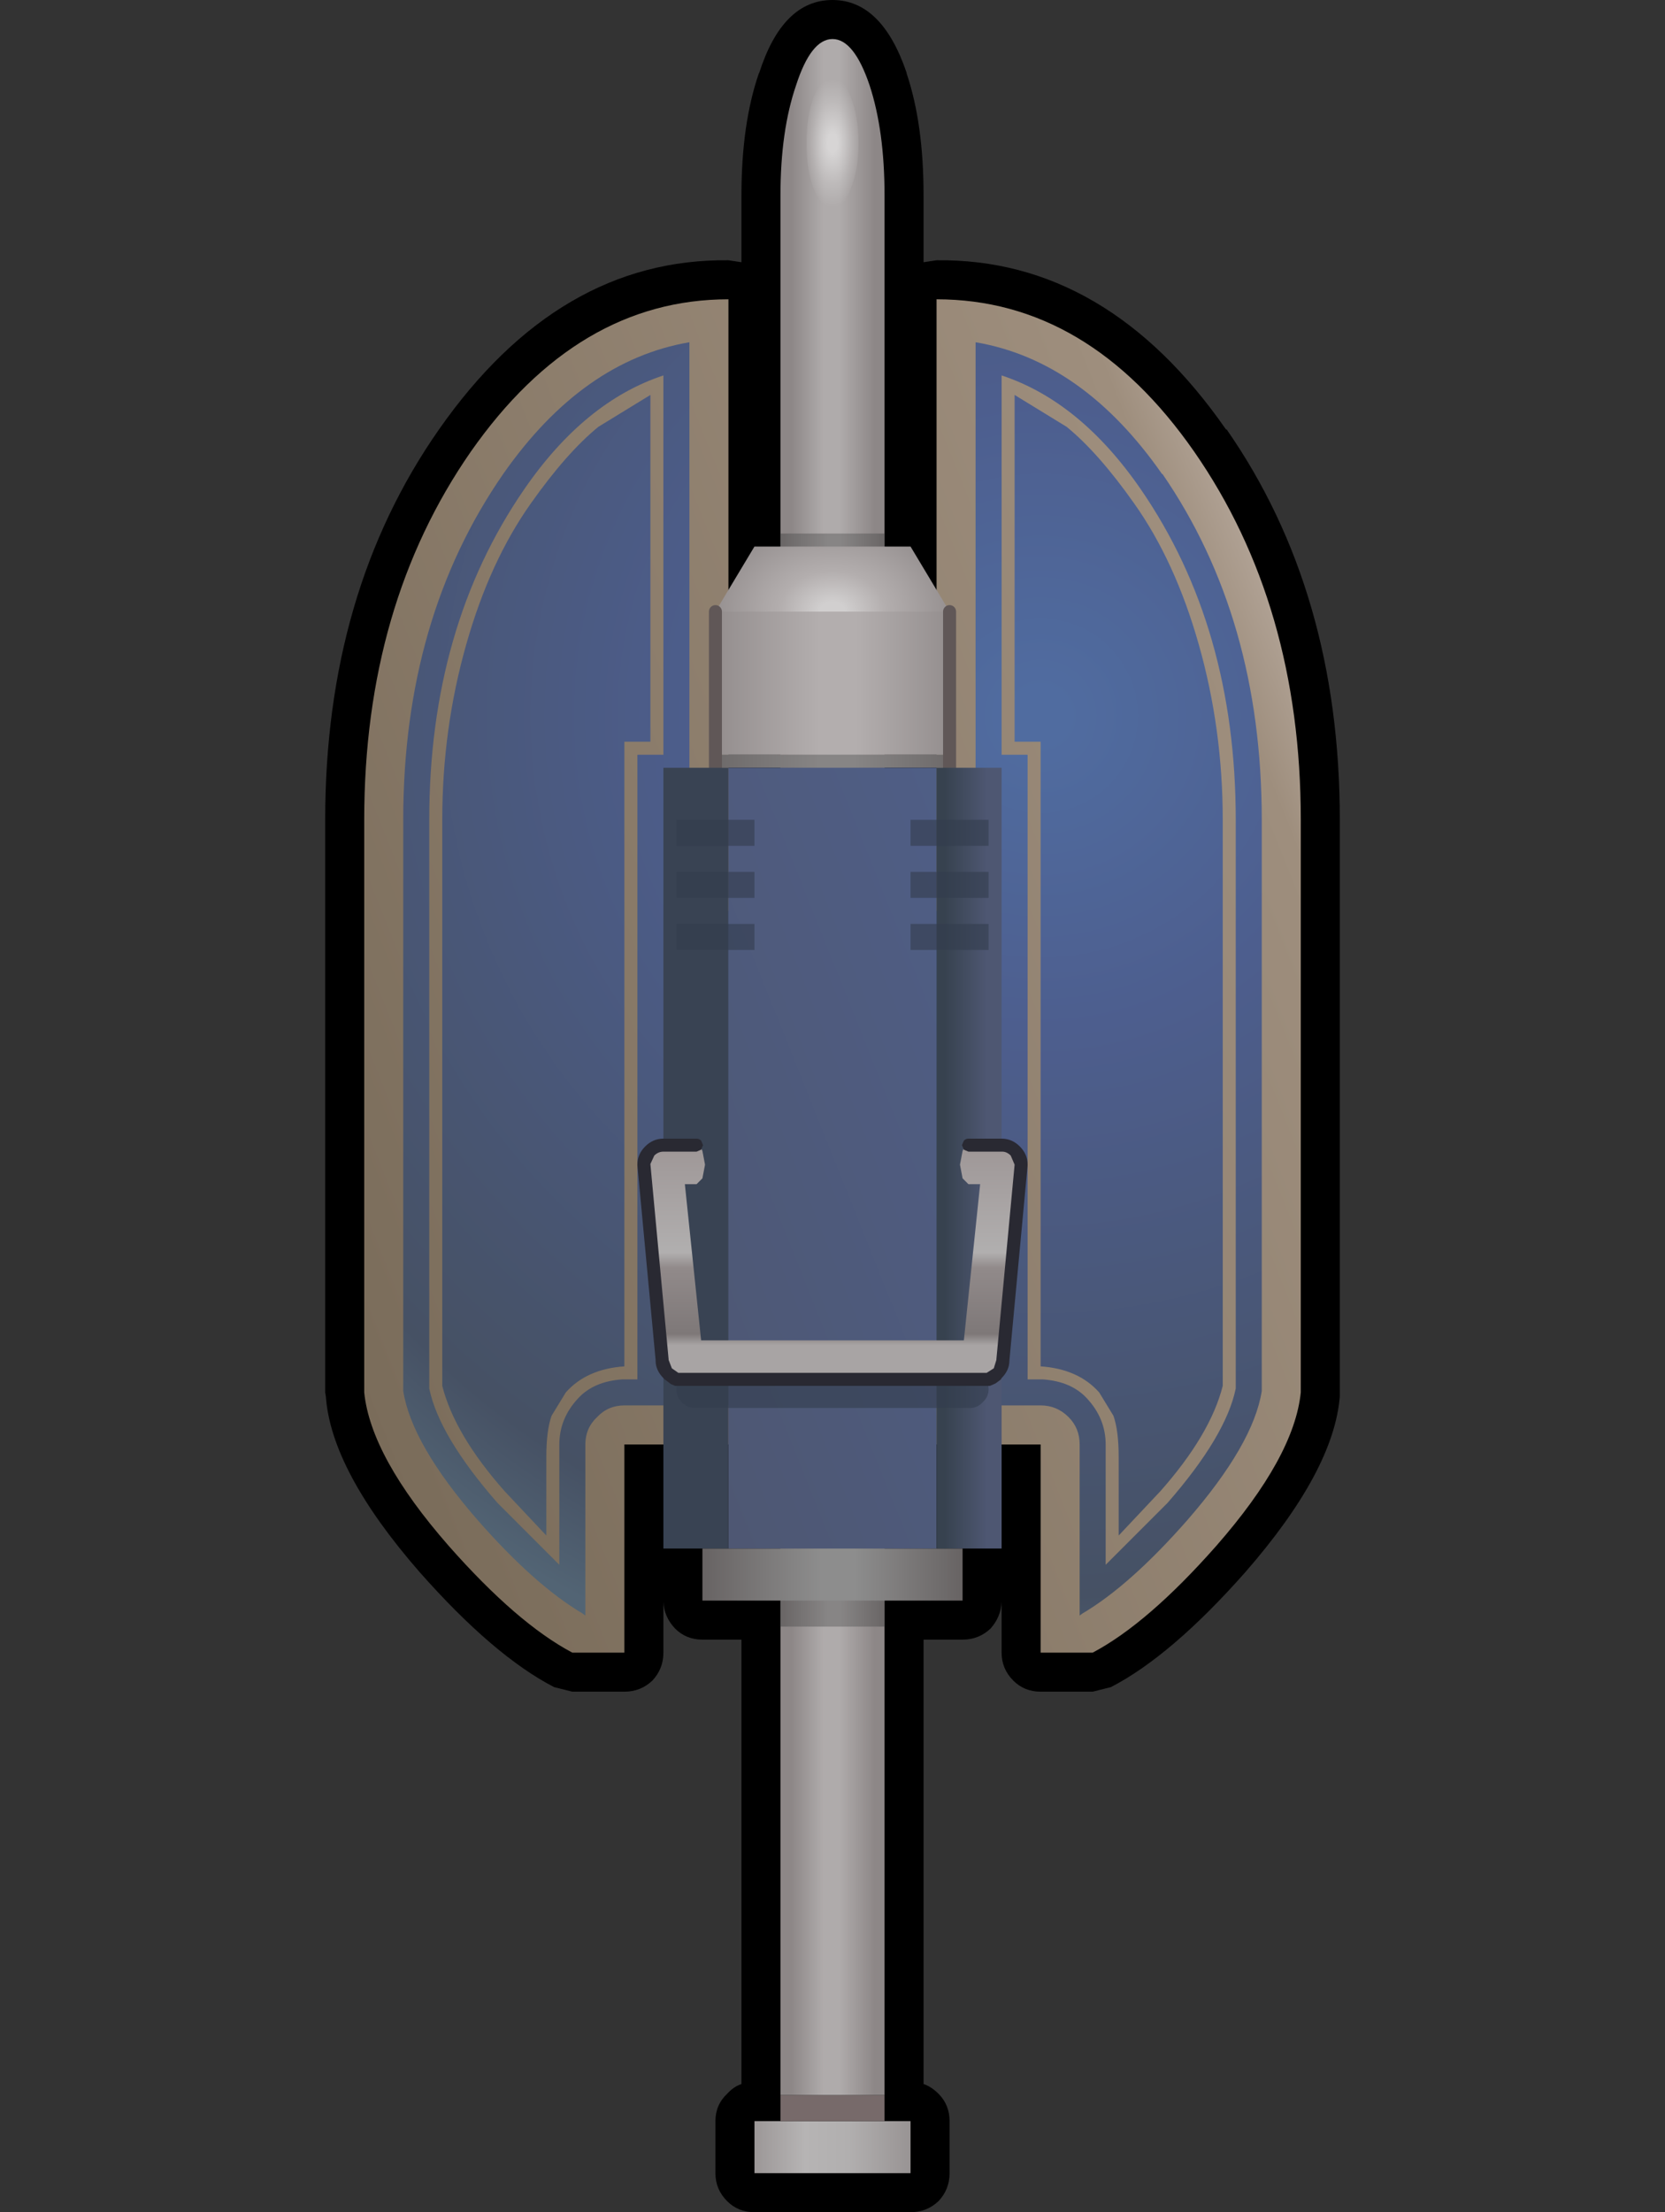 <?xml version="1.0" encoding="UTF-8" standalone="no"?>
<svg xmlns:xlink="http://www.w3.org/1999/xlink" height="170.0px" width="128.0px" xmlns="http://www.w3.org/2000/svg">
  <rect width="100%" height="100%" fill="#333333" stroke="none"/>
  <g transform="matrix(1.0, 0.0, 0.0, 1.0, 64.0, 87.0)">
    <path d="M-64.0 -64.0 L64.0 -64.0 64.0 64.0 -64.0 64.0 -64.0 -64.0" fill="#38cd4e" fill-opacity="0.0" fill-rule="evenodd" stroke="none"/>
    <path d="M5.7 -81.4 L5.7 -81.35 Q7.0 -77.5 7.0 -72.0 L7.0 -66.85 8.0 -67.0 Q21.1 -67.15 30.25 -54.0 L30.3 -54.0 Q39.0 -41.5 39.0 -24.0 L39.0 20.0 39.0 20.3 Q38.55 26.0 31.75 33.8 26.05 40.25 21.4 42.65 L20.0 43.0 16.0 43.0 Q14.75 43.0 13.9 42.15 13.0 41.25 13.0 40.0 L13.0 36.1 Q12.95 37.25 12.15 38.15 11.25 39.0 10.0 39.0 L7.0 39.0 7.0 73.15 Q7.6 73.35 8.15 73.9 9.0 74.75 9.0 76.0 L9.0 80.0 Q9.0 81.25 8.15 82.15 7.25 83.0 6.0 83.0 L-6.0 83.0 Q-7.25 83.0 -8.1 82.15 -9.0 81.25 -9.0 80.0 L-9.0 76.0 Q-9.0 74.75 -8.1 73.9 -7.6 73.35 -7.0 73.15 L-7.0 39.0 -10.0 39.0 Q-11.25 39.0 -12.1 38.15 -12.95 37.25 -13.0 36.1 L-13.0 40.0 Q-13.0 41.25 -13.85 42.15 -14.75 43.0 -16.0 43.0 L-20.0 43.0 -21.4 42.65 Q-26.05 40.25 -31.75 33.8 -38.55 26.0 -38.95 20.3 L-39.0 20.0 -39.0 -24.0 Q-39.0 -41.5 -30.25 -54.0 -21.05 -67.15 -8.0 -67.0 L-7.0 -66.85 -7.0 -72.0 Q-7.0 -77.5 -5.65 -81.4 L-5.65 -81.35 Q-3.85 -87.0 0.0 -87.0 3.8 -87.0 5.7 -81.4" fill="#000000" fill-rule="evenodd" stroke="none"/>
    <path d="M8.0 -64.0 Q19.65 -64.0 27.8 -52.3 36.0 -40.5 36.0 -24.0 L36.0 20.0 Q35.5 24.95 29.5 31.8 24.25 37.75 20.0 40.0 L16.0 40.0 16.0 24.0 -16.0 24.0 -16.0 40.0 -20.0 40.0 Q-24.25 37.75 -29.5 31.8 -35.5 24.95 -36.0 20.0 L-36.0 -24.0 Q-36.0 -40.5 -27.8 -52.3 -19.6 -64.0 -8.0 -64.0 L-8.0 -20.0 8.0 -20.0 8.0 -64.0" fill="url(#gradient0)" fill-rule="evenodd" stroke="none"/>
    <path d="M25.35 -50.55 L25.35 -50.6 Q33.0 -39.5 33.0 -24.0 L33.0 19.9 Q32.35 24.0 27.25 29.85 22.85 34.85 19.2 37.0 L19.0 37.15 19.0 24.0 Q19.0 22.75 18.15 21.9 17.25 21.0 16.0 21.0 L-16.0 21.0 Q-17.25 21.0 -18.1 21.9 -19.0 22.75 -19.0 24.0 L-19.0 37.15 -19.2 37.0 Q-22.85 34.85 -27.25 29.85 -32.35 24.0 -33.0 19.9 L-33.0 -24.0 Q-33.0 -39.5 -25.3 -50.6 -19.2 -59.3 -11.0 -60.7 L-11.0 -20.0 Q-11.0 -18.75 -10.1 -17.85 -9.25 -17.0 -8.0 -17.0 L8.0 -17.0 Q9.25 -17.0 10.15 -17.85 11.0 -18.75 11.0 -20.0 L11.0 -60.7 Q19.25 -59.3 25.35 -50.55" fill="url(#gradient1)" fill-rule="evenodd" stroke="none"/>
    <path d="M31.0 -24.0 L31.0 19.7 Q30.25 23.35 25.75 28.5 L21.0 33.25 21.0 24.0 Q21.0 21.95 19.55 20.5 L19.55 20.45 Q18.05 19.0 16.0 19.0 L-16.0 19.0 Q-18.05 19.0 -19.5 20.45 L-19.55 20.5 Q-21.0 21.95 -21.0 24.0 L-21.0 33.25 -25.75 28.5 Q-30.25 23.35 -31.0 19.7 L-31.0 -24.0 Q-31.0 -38.85 -23.65 -49.45 -19.0 -56.15 -13.0 -58.15 L-13.0 -20.0 Q-13.0 -17.95 -11.55 -16.45 L-11.5 -16.45 Q-10.05 -15.0 -8.0 -15.0 L8.0 -15.0 Q10.05 -15.0 11.55 -16.45 13.0 -17.95 13.0 -20.0 L13.0 -58.15 Q19.05 -56.15 23.7 -49.4 31.0 -38.8 31.0 -24.0" fill="url(#gradient2)" fill-rule="evenodd" stroke="none"/>
    <path d="M14.0 -56.65 L14.0 -30.0 16.0 -30.0 16.0 18.0 Q18.9 18.2 20.5 20.0 L21.6 21.8 Q22.0 22.95 22.0 24.95 L22.0 31.0 25.2 27.6 Q29.05 23.25 30.0 19.5 L30.0 -24.0 Q30.0 -31.0 28.15 -37.5 26.35 -43.85 23.2 -48.3 20.45 -52.2 18.0 -54.2 L14.0 -56.65 M13.0 -29.0 L13.0 -58.15 Q19.05 -56.15 23.7 -49.4 31.0 -38.8 31.0 -24.0 L31.0 19.7 Q30.25 23.35 25.75 28.5 L21.0 33.25 21.0 24.0 Q21.0 22.0 19.55 20.45 18.35 19.15 16.15 19.0 L15.0 19.0 15.0 -29.0 13.0 -29.0 M-31.0 -24.0 Q-31.0 -38.8 -23.7 -49.4 -19.05 -56.15 -13.0 -58.15 L-13.0 -29.0 -15.0 -29.0 -15.0 19.0 -16.15 19.0 Q-18.35 19.15 -19.55 20.45 -21.0 22.0 -21.0 24.0 L-21.0 33.25 -25.75 28.5 Q-30.25 23.35 -31.0 19.7 L-31.0 -24.0 M-14.0 -56.65 L-18.0 -54.2 Q-20.45 -52.2 -23.2 -48.3 -26.35 -43.85 -28.15 -37.5 -30.0 -31.0 -30.0 -24.0 L-30.0 19.5 Q-29.05 23.25 -25.2 27.6 L-22.0 31.0 -22.0 24.95 Q-22.0 22.95 -21.6 21.8 L-20.5 20.0 Q-18.9 18.2 -16.0 18.0 L-16.0 -30.0 -14.0 -30.0 -14.0 -56.65" fill="url(#gradient3)" fill-rule="evenodd" stroke="none"/>
    <path d="M4.0 76.0 L6.0 76.0 6.0 80.0 -6.0 80.0 -6.0 76.0 -4.0 76.0 4.0 76.0" fill="url(#gradient4)" fill-rule="evenodd" stroke="none"/>
    <path d="M4.0 74.0 L4.0 74.05 4.0 74.65 4.0 76.0 -4.0 76.0 -4.0 74.0 4.0 74.0" fill="#776a6a" fill-rule="evenodd" stroke="none"/>
    <path d="M-4.0 74.0 L-4.0 -72.0 Q-4.0 -76.95 -2.8 -80.45 -1.65 -84.0 0.0 -84.0 1.65 -84.0 2.85 -80.45 4.0 -76.95 4.0 -72.0 L4.0 74.0 -4.0 74.0" fill="url(#gradient5)" fill-rule="evenodd" stroke="none"/>
    <path d="M4.0 38.0 L-4.0 38.0 -4.0 -46.0 4.0 -46.0 4.0 38.0" fill="url(#gradient6)" fill-rule="evenodd" stroke="none"/>
    <path d="M1.4 -72.5 Q0.85 -71.0 0.0 -71.0 -0.85 -71.0 -1.45 -72.5 -2.0 -73.95 -2.0 -76.0 -2.0 -78.05 -1.45 -79.55 -0.85 -81.0 0.0 -81.0 0.85 -81.0 1.4 -79.55 2.0 -78.05 2.0 -76.0 2.0 -73.95 1.4 -72.5" fill="url(#gradient7)" fill-rule="evenodd" stroke="none"/>
    <path d="M9.0 -40.0 L9.0 -29.0 -9.0 -29.0 -9.0 -40.0 9.0 -40.0" fill="url(#gradient8)" fill-rule="evenodd" stroke="none"/>
    <path d="M9.0 -29.0 L9.0 -28.0 -9.0 -28.0 -9.0 -29.0 9.0 -29.0" fill="url(#gradient9)" fill-rule="evenodd" stroke="none"/>
    <path d="M10.0 36.0 L-10.0 36.0 -10.0 32.0 10.0 32.0 10.0 36.0" fill="url(#gradient10)" fill-rule="evenodd" stroke="none"/>
    <path d="M-9.0 -40.0 L-6.0 -45.0 6.0 -45.0 9.0 -40.0 -9.0 -40.0" fill="url(#gradient11)" fill-rule="evenodd" stroke="none"/>
    <path d="M9.0 -40.0 L9.0 -29.0 9.0 -28.0 M-9.0 -28.0 L-9.0 -29.0 -9.0 -40.0" fill="none" stroke="#605757" stroke-linecap="round" stroke-linejoin="round" stroke-width="1.0"/>
    <path d="M-8.0 32.0 L-13.0 32.0 -13.0 -28.0 -8.0 -28.0 -8.0 32.0" fill="url(#gradient12)" fill-rule="evenodd" stroke="none"/>
    <path d="M8.0 32.0 L-8.0 32.0 -8.0 -28.0 8.0 -28.0 8.0 32.0" fill="url(#gradient13)" fill-rule="evenodd" stroke="none"/>
    <path d="M8.0 -28.0 L13.0 -28.0 13.0 32.0 8.0 32.0 8.0 -28.0" fill="url(#gradient14)" fill-rule="evenodd" stroke="none"/>
    <path d="M12.0 -22.0 L6.0 -22.0 6.0 -24.0 12.0 -24.0 12.0 -22.0 M12.0 -18.0 L6.0 -18.0 6.0 -20.0 12.0 -20.0 12.0 -18.0 M12.0 -14.0 L6.0 -14.0 6.0 -16.0 12.0 -16.0 12.0 -14.0 M10.55 18.3 Q11.15 18.3 11.55 18.7 12.0 19.15 12.0 19.75 12.0 20.35 11.55 20.75 11.15 21.2 10.55 21.2 L-10.55 21.2 Q-11.15 21.2 -11.6 20.75 -12.0 20.35 -12.0 19.75 -12.0 19.15 -11.6 18.7 -11.15 18.3 -10.55 18.3 L10.55 18.3 M-6.0 -22.0 L-12.0 -22.0 -12.0 -24.0 -6.0 -24.0 -6.0 -22.0 M-6.0 -18.0 L-12.0 -18.0 -12.0 -20.0 -6.0 -20.0 -6.0 -18.0 M-6.0 -14.0 L-12.0 -14.0 -12.0 -16.0 -6.0 -16.0 -6.0 -14.0" fill="#323d4e" fill-opacity="0.6" fill-rule="evenodd" stroke="none"/>
    <path d="M14.05 1.45 Q14.5 1.9 14.5 2.5 L13.1 17.5 Q13.1 18.1 12.65 18.55 L12.1 18.95 12.1 19.0 0.0 19.0 -12.1 19.0 -12.1 18.95 -12.65 18.55 Q-13.1 18.1 -13.1 17.5 L-14.5 2.5 Q-14.5 1.9 -14.05 1.45 -13.6 1.0 -13.0 1.0 L-10.45 1.0 Q-10.2 1.0 -10.0 1.45 L-9.8 2.5 -10.0 3.55 -10.45 4.0 -11.35 4.0 -10.1 16.0 0.0 16.0 10.1 16.0 11.35 4.0 10.45 4.0 10.0 3.55 9.8 2.5 10.0 1.45 Q10.2 1.0 10.45 1.0 L13.0 1.0 Q13.6 1.0 14.05 1.45" fill="url(#gradient15)" fill-rule="evenodd" stroke="none"/>
    <path d="M10.45 0.5 L13.0 0.5 Q13.8 0.5 14.4 1.1 15.0 1.7 15.0 2.5 L15.0 2.55 13.6 17.55 Q13.6 18.3 13.0 18.9 L12.95 19.0 12.55 19.3 12.45 19.35 12.1 19.5 -12.1 19.5 -12.45 19.35 -12.5 19.3 -12.9 19.0 -13.0 18.9 Q-13.6 18.3 -13.6 17.55 L-13.6 17.5 -15.0 2.55 -15.0 2.5 Q-15.0 1.7 -14.4 1.1 -13.8 0.5 -13.0 0.5 L-10.45 0.5 Q-10.25 0.5 -10.1 0.65 L-9.95 1.0 -10.1 1.35 -10.45 1.5 -13.0 1.5 Q-13.4 1.5 -13.7 1.8 L-14.0 2.45 -12.6 17.45 -12.6 17.5 -12.35 18.15 -11.85 18.5 11.85 18.5 12.4 18.15 12.6 17.5 12.6 17.45 14.0 2.5 13.7 1.8 Q13.4 1.5 13.05 1.5 L10.45 1.5 10.1 1.35 9.95 1.0 10.1 0.65 Q10.25 0.5 10.45 0.5" fill="#292932" fill-rule="evenodd" stroke="none"/>
  </g>
  <defs>
    <linearGradient gradientTransform="matrix(0.051, -0.021, 0.01, 0.025, 7.2, 8.7)" gradientUnits="userSpaceOnUse" id="gradient0" spreadMethod="pad" x1="-819.2" x2="819.2">
      <stop offset="0.0" stop-color="#7a6c5a"/>
      <stop offset="0.918" stop-color="#9e8e7d"/>
      <stop offset="1.0" stop-color="#b7a99d"/>
    </linearGradient>
    <radialGradient cx="0" cy="0" gradientTransform="matrix(0.07, -0.068, 0.068, 0.07, 16.0, -32.0)" gradientUnits="userSpaceOnUse" id="gradient1" r="819.2" spreadMethod="pad">
      <stop offset="0.024" stop-color="#506ca0"/>
      <stop offset="0.302" stop-color="#4d5e8e"/>
      <stop offset="0.847" stop-color="#465164"/>
      <stop offset="0.957" stop-color="#526474"/>
    </radialGradient>
    <radialGradient cx="0" cy="0" gradientTransform="matrix(0.07, -0.068, 0.068, 0.07, 16.0, -32.0)" gradientUnits="userSpaceOnUse" id="gradient2" r="819.2" spreadMethod="pad">
      <stop offset="0.024" stop-color="#506ca0"/>
      <stop offset="0.302" stop-color="#4d5e8e"/>
      <stop offset="0.847" stop-color="#465164"/>
      <stop offset="0.957" stop-color="#526474"/>
    </radialGradient>
    <linearGradient gradientTransform="matrix(0.051, -0.021, 0.01, 0.025, 7.2, 8.7)" gradientUnits="userSpaceOnUse" id="gradient3" spreadMethod="pad" x1="-819.2" x2="819.2">
      <stop offset="0.0" stop-color="#7a6c5a"/>
      <stop offset="0.918" stop-color="#9e8e7d"/>
      <stop offset="1.0" stop-color="#b7a99d"/>
    </linearGradient>
    <linearGradient gradientTransform="matrix(-0.01, 0.0, 0.0, -0.002, 0.0, 78.0)" gradientUnits="userSpaceOnUse" id="gradient4" spreadMethod="pad" x1="-819.2" x2="819.2">
      <stop offset="0.0" stop-color="#8d8787"/>
      <stop offset="0.424" stop-color="#b1afaf"/>
      <stop offset="0.627" stop-color="#b6b4b4"/>
      <stop offset="1.0" stop-color="#8d8787"/>
    </linearGradient>
    <linearGradient gradientTransform="matrix(-0.005, 0.0, 0.0, -0.09, 0.0, 2.0)" gradientUnits="userSpaceOnUse" id="gradient5" spreadMethod="pad" x1="-819.2" x2="819.2">
      <stop offset="0.102" stop-color="#8d8787"/>
      <stop offset="0.435" stop-color="#afabab"/>
      <stop offset="0.584" stop-color="#afabab"/>
      <stop offset="0.886" stop-color="#8d8787"/>
    </linearGradient>
    <linearGradient gradientTransform="matrix(0.005, 0.0, 0.0, 0.051, 0.0, -4.5)" gradientUnits="userSpaceOnUse" id="gradient6" spreadMethod="pad" x1="-819.2" x2="819.2">
      <stop offset="0.0" stop-color="#686464"/>
      <stop offset="0.455" stop-color="#878585"/>
      <stop offset="0.576" stop-color="#878585"/>
      <stop offset="1.0" stop-color="#686464"/>
    </linearGradient>
    <radialGradient cx="0" cy="0" gradientTransform="matrix(0.003, 0.0, 0.0, 0.006, 0.0, -76.0)" gradientUnits="userSpaceOnUse" id="gradient7" r="819.2" spreadMethod="pad">
      <stop offset="0.145" stop-color="#ffffff" stop-opacity="0.502"/>
      <stop offset="0.651" stop-color="#ffffff" stop-opacity="0.173"/>
      <stop offset="1.0" stop-color="#ffffff" stop-opacity="0.0"/>
    </radialGradient>
    <linearGradient gradientTransform="matrix(0.013, 0.0, 0.0, 0.007, 0.0, -30.5)" gradientUnits="userSpaceOnUse" id="gradient8" spreadMethod="pad" x1="-819.2" x2="819.2">
      <stop offset="0.0" stop-color="#8d8787"/>
      <stop offset="0.455" stop-color="#b3aeae"/>
      <stop offset="0.584" stop-color="#b3aeae"/>
      <stop offset="1.0" stop-color="#8d8787"/>
    </linearGradient>
    <linearGradient gradientTransform="matrix(0.013, 0.0, 0.0, 0.007, 0.0, -30.5)" gradientUnits="userSpaceOnUse" id="gradient9" spreadMethod="pad" x1="-819.2" x2="819.2">
      <stop offset="0.0" stop-color="#686464"/>
      <stop offset="0.455" stop-color="#878585"/>
      <stop offset="0.576" stop-color="#878585"/>
      <stop offset="1.0" stop-color="#686464"/>
    </linearGradient>
    <linearGradient gradientTransform="matrix(0.012, 0.0, 0.0, 0.002, 0.0, 33.5)" gradientUnits="userSpaceOnUse" id="gradient10" spreadMethod="pad" x1="-819.2" x2="819.2">
      <stop offset="0.0" stop-color="#686464"/>
      <stop offset="0.455" stop-color="#8d8d8d"/>
      <stop offset="0.584" stop-color="#8d8d8d"/>
      <stop offset="1.0" stop-color="#686464"/>
    </linearGradient>
    <radialGradient cx="0" cy="0" gradientTransform="matrix(0.0, -0.01, 0.013, 0.0, 0.0, -40.0)" gradientUnits="userSpaceOnUse" id="gradient11" r="819.2" spreadMethod="pad">
      <stop offset="0.09" stop-color="#d1cfcf"/>
      <stop offset="0.38" stop-color="#b3aeae"/>
      <stop offset="1.0" stop-color="#8d8787"/>
    </radialGradient>
    <linearGradient gradientTransform="matrix(0.002, 0.0, 0.0, 0.037, 10.25, 2.25)" gradientUnits="userSpaceOnUse" id="gradient12" spreadMethod="pad" x1="-819.2" x2="819.2">
      <stop offset="0.0" stop-color="#394353"/>
      <stop offset="1.0" stop-color="#4e5772"/>
    </linearGradient>
    <linearGradient gradientTransform="matrix(0.022, -0.009, 0.01, 0.025, 3.05, 9.4)" gradientUnits="userSpaceOnUse" id="gradient13" spreadMethod="pad" x1="-819.2" x2="819.2">
      <stop offset="0.0" stop-color="#4e5772"/>
      <stop offset="1.0" stop-color="#4f5e86"/>
    </linearGradient>
    <linearGradient gradientTransform="matrix(0.002, 0.0, 0.0, 0.037, 10.25, 2.25)" gradientUnits="userSpaceOnUse" id="gradient14" spreadMethod="pad" x1="-819.2" x2="819.2">
      <stop offset="0.0" stop-color="#37424f"/>
      <stop offset="1.0" stop-color="#4e5772"/>
    </linearGradient>
    <linearGradient gradientTransform="matrix(0.0, -0.012, 0.011, 0.0, 0.0, 10.0)" gradientUnits="userSpaceOnUse" id="gradient15" spreadMethod="pad" x1="-819.2" x2="819.2">
      <stop offset="0.0" stop-color="#a8a4a4"/>
      <stop offset="0.176" stop-color="#a8a4a4"/>
      <stop offset="0.22" stop-color="#7e7878"/>
      <stop offset="0.478" stop-color="#918a8a"/>
      <stop offset="0.537" stop-color="#b1afaf"/>
      <stop offset="1.0" stop-color="#9c9494"/>
    </linearGradient>
  </defs>
</svg>
